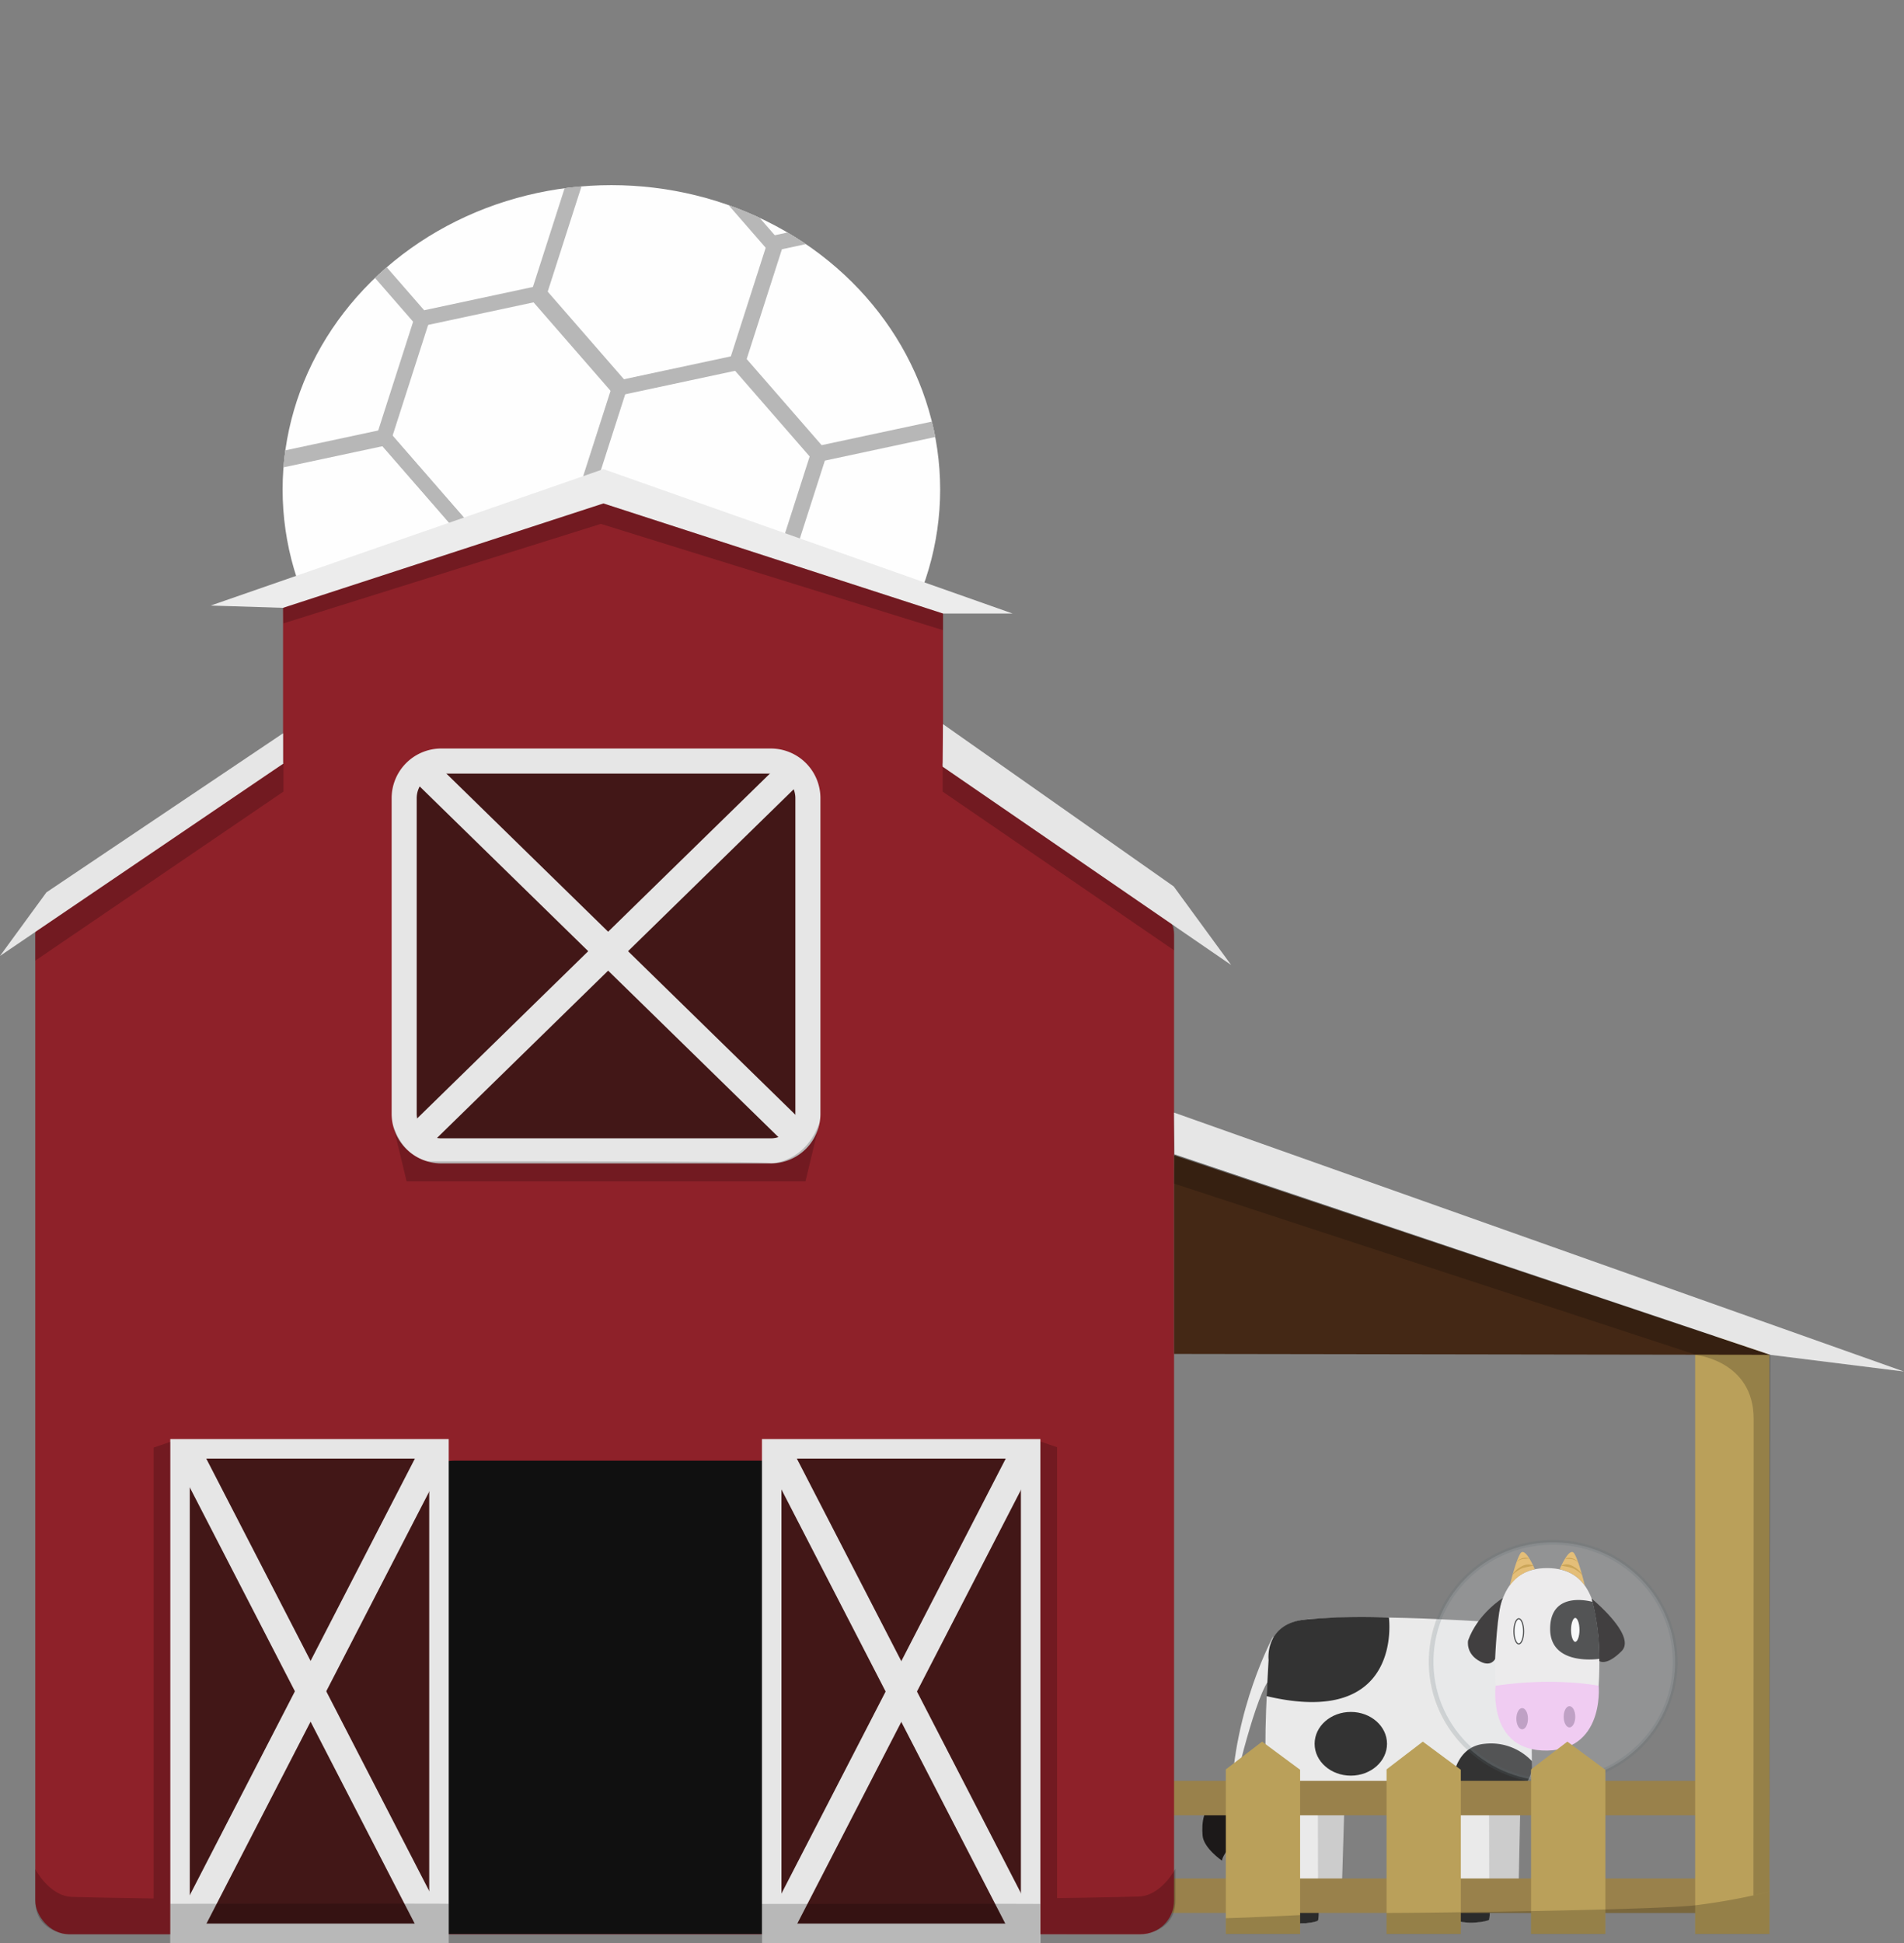 <svg xmlns="http://www.w3.org/2000/svg" xmlns:xlink="http://www.w3.org/1999/xlink" viewBox="0 0 683.83 697.85"><rect x="0" y="0" width="683.83" height="697.85" fill="#808080" stroke="none"/><defs><style>.cls-1,.cls-26,.cls-4{fill:none;}.cls-2{fill:#fefefe;}.cls-3{clip-path:url(#clip-path);}.cls-4{stroke:#b7b7b7;stroke-width:5.2px;}.cls-5{fill:#ccc;}.cls-6{fill:#eaeaea;}.cls-7{fill:#fff;stroke:#000;}.cls-14,.cls-18,.cls-26,.cls-7{stroke-miterlimit:10;}.cls-14,.cls-7{stroke-width:0.42px;}.cls-8{fill:#efeded;}.cls-9{fill:#e5b55e;}.cls-10{fill:#1c1919;}.cls-11{fill:#161616;}.cls-12{fill:#f4c6f4;}.cls-13{fill:#333;}.cls-14{fill:#fcfcfc;stroke:#333;}.cls-15{fill:#b791bc;}.cls-16{fill:#2b2b2b;}.cls-17{fill:#c69636;}.cls-18{fill:#dfe5e8;stroke:#5b6970;stroke-width:1.68px;opacity:0.19;}.cls-19{fill:#99814b;}.cls-20{fill:#baa05a;}.cls-21{opacity:0.2;}.cls-22{fill:#8e2129;}.cls-23{fill:#101010;}.cls-24{fill:#421717;}.cls-25{fill:#e6e6e6;}.cls-26{stroke:#e6e6e6;stroke-width:10px;}.cls-27{fill:#ececec;}.cls-28{fill:#442815;}</style><clipPath id="clip-path" transform="translate(-206.17 -114.44)"><ellipse class="cls-1" cx="425.75" cy="290.25" rx="118.08" ry="109.31"/></clipPath></defs><title>Farm lvl 2</title><g id="Layer_1" data-name="Layer 1"><ellipse class="cls-2" cx="219.58" cy="175.8" rx="118.08" ry="109.31"/><g class="cls-3"><polygon class="cls-4" points="81.3 208.73 38.84 217.81 25.28 260.07 54.17 293.26 96.62 284.18 110.19 241.91 81.3 208.73"/><polygon class="cls-4" points="153.21 232.59 110.76 241.67 97.19 283.94 126.08 317.12 168.54 308.04 182.1 265.78 153.21 232.59"/><polygon class="cls-4" points="137.83 156.83 95.37 165.91 81.81 208.18 110.7 241.37 153.15 232.29 166.72 190.02 137.83 156.83"/><polygon class="cls-4" points="65.88 132.82 23.43 141.9 9.86 184.16 38.75 217.35 81.2 208.27 94.77 166 65.88 132.82"/><polygon class="cls-4" points="208.43 181.54 165.97 190.62 152.41 232.88 181.3 266.07 223.75 256.99 237.31 214.72 208.43 181.54"/><polygon class="cls-4" points="193.88 105.44 151.43 114.52 137.86 156.79 166.75 189.97 209.21 180.9 222.77 138.63 193.88 105.44"/><polygon class="cls-4" points="122.63 82 80.17 91.08 66.61 133.35 95.5 166.53 137.95 157.46 151.52 115.19 122.63 82"/><polygon class="cls-4" points="178.51 29.75 136.05 38.82 122.49 81.09 151.38 114.28 193.83 105.2 207.4 62.93 178.51 29.75"/><polygon class="cls-4" points="249.11 54.95 206.66 64.03 193.09 106.3 221.98 139.49 264.44 130.41 278 88.14 249.11 54.95"/><polygon class="cls-4" points="264.83 130.14 222.38 139.22 208.81 181.49 237.7 214.67 280.16 205.59 293.72 163.33 264.83 130.14"/><polygon class="cls-4" points="280.13 205.45 237.67 214.53 224.11 256.79 253 289.98 295.45 280.9 309.02 238.63 280.13 205.45"/><polygon class="cls-4" points="336.69 154.11 294.24 163.19 280.67 205.45 309.56 238.64 352.02 229.56 365.58 187.29 336.69 154.11"/><polygon class="cls-4" points="408.48 178.12 366.03 187.2 352.46 229.47 381.35 262.65 423.81 253.57 437.37 211.31 408.48 178.12"/><polygon class="cls-4" points="321.27 78.2 278.82 87.28 265.25 129.54 294.14 162.73 336.6 153.65 350.16 111.39 321.27 78.2"/><polygon class="cls-4" points="393.07 102.25 350.62 111.33 337.05 153.59 365.94 186.78 408.4 177.7 421.96 135.43 393.07 102.25"/><polygon class="cls-4" points="304.2 2.86 261.75 11.94 248.18 54.21 277.07 87.39 319.53 78.32 333.09 36.05 304.2 2.86"/></g><path class="cls-5" d="M752.33,756.68l-.86,40.87a14,14,0,0,1-12.13.69l1.38-39.87S747.65,751.52,752.33,756.68Z" transform="translate(-206.17 -114.44)"/><path class="cls-5" d="M689.23,756,688,796.16a15.49,15.49,0,0,1-12.13,0l1.73-38.49S684.55,750.83,689.23,756Z" transform="translate(-206.17 -114.44)"/><path class="cls-6" d="M746.38,697.32s-42-3.36-69.38-1.44c0,0-14.22-.08-15,12.08-2.23,33.64-1,40.59-1,40.59s-1.85,11.83,15.83,11.83c17.46,0,9,.17,62.07-.15,0,0,17.72,1.39,17.44-13.17s1-38.86,1-38.86S758.88,697.77,746.38,697.32Z" transform="translate(-206.17 -114.44)"/><path class="cls-7" d="M762.05,676.72" transform="translate(-206.17 -114.44)"/><path class="cls-8" d="M780.6,710.17c0,18-1.74,32.6-18.73,32.6-18,0-18.67-14.6-18.72-32.6s2.7-32.65,18.72-32.59S780.6,692.17,780.6,710.17Z" transform="translate(-206.17 -114.44)"/><path class="cls-9" d="M766.33,678a14.4,14.4,0,0,1,9.06,5.9s-2.07-8.76-3.81-11.54S766.33,678,766.33,678Z" transform="translate(-206.17 -114.44)"/><path class="cls-10" d="M777.79,688.52s16.33,13.33,10.78,18.88-8,3.55-8,3.55A88.21,88.21,0,0,0,777.79,688.52Z" transform="translate(-206.17 -114.44)"/><path class="cls-10" d="M745.92,688.33s-9,5.55-12.48,15.26c0,0-1,4.85,4.51,7.62,3.84,1.92,5.2-1,5.2-1S743.88,692.3,745.92,688.33Z" transform="translate(-206.17 -114.44)"/><path class="cls-11" d="M739.18,798.18c-1-.5-.24-6.07-.24-6.07,8,2.94,12.71,0,12.71,0a25.76,25.76,0,0,1,0,6.07C751.56,798.75,743.51,800.43,739.18,798.18Z" transform="translate(-206.17 -114.44)"/><path class="cls-11" d="M675.76,796.25c-1-.5-.24-6.07-.24-6.07,8,3,12.7,0,12.7,0a25.52,25.52,0,0,1,0,6.07C688.14,796.82,680.09,798.5,675.76,796.25Z" transform="translate(-206.17 -114.44)"/><path class="cls-6" d="M667.45,758.37s-1,43.34-.35,45.77c0,0,5.2,2.42,12.48,0l-.1-44.51S673.1,747.67,667.45,758.37Z" transform="translate(-206.17 -114.44)"/><path class="cls-6" d="M728.94,758s-1,43.34-.35,45.77c0,0,5.2,2.43,12.48,0l-.1-44.51S734.59,747.32,728.94,758Z" transform="translate(-206.17 -114.44)"/><path class="cls-6" d="M663.46,702.09s-14.27,26.11-15,58.36c0,0,7.59-34,13.17-42.3Z" transform="translate(-206.17 -114.44)"/><path class="cls-10" d="M643.64,759.76s5.2-3.82,10.75,1.73-8.67,16.29-9.36,21.15c0,0-6.59-4.51-6.94-9S638.09,763.57,643.64,759.76Z" transform="translate(-206.17 -114.44)"/><path class="cls-12" d="M780.33,719.83s-15.63-3.17-37,0c0,0-3,23.63,18.52,23.28C783.71,742.76,780.06,717,780.33,719.83Z" transform="translate(-206.17 -114.44)"/><path class="cls-13" d="M778.17,689.72s-15.26-4.51-15.26,9.71c0,13.52,17.69,10.74,17.69,10.74A83,83,0,0,0,778.17,689.72Z" transform="translate(-206.17 -114.44)"/><ellipse class="cls-14" cx="565.76" cy="585.33" rx="1.73" ry="4.51"/><ellipse class="cls-14" cx="545.48" cy="585.85" rx="1.73" ry="4.51"/><ellipse class="cls-15" cx="563.68" cy="616.54" rx="2.08" ry="3.81"/><ellipse class="cls-15" cx="546.69" cy="617.23" rx="2.08" ry="3.81"/><path class="cls-13" d="M756.35,746.9a20.15,20.15,0,0,0-17-6.21c-11.1,1-12.62,14.59-11,19.6l12.72-.06S757.4,760.29,756.35,746.9Z" transform="translate(-206.17 -114.44)"/><ellipse class="cls-13" cx="485.15" cy="626.24" rx="13" ry="11.44"/><path class="cls-13" d="M705,695.36s5.41,39.86-43.93,28.2l.72-13s-1.59-13.09,13.36-14.52A229.23,229.23,0,0,1,705,695.36Z" transform="translate(-206.17 -114.44)"/><path class="cls-16" d="M728.59,803.79c-1-.5-.24-6.07-.24-6.07,8,2.95,12.71,0,12.71,0a25.76,25.76,0,0,1,0,6.07C741,804.36,732.92,806,728.59,803.79Z" transform="translate(-206.17 -114.44)"/><path class="cls-16" d="M667.13,804.07c-1-.5-.23-6.07-.23-6.07,8,3,12.7,0,12.7,0a25.52,25.52,0,0,1,0,6.07C679.52,804.65,671.47,806.33,667.13,804.07Z" transform="translate(-206.17 -114.44)"/><path class="cls-17" d="M774.3,679.92a9.19,9.19,0,0,0-1.6-1.33,8.7,8.7,0,0,0-1.81-1,12.14,12.14,0,0,0-1.93-.49c-.65-.18-1.31-.23-2-.39v-.09a4.35,4.35,0,0,1,2.17-.36,5.17,5.17,0,0,1,2.08.72,9,9,0,0,1,3.2,2.84Z" transform="translate(-206.17 -114.44)"/><path class="cls-17" d="M773,675.64a4,4,0,0,0-2.16-1.23,10.4,10.4,0,0,0-1.24-.12c-.42,0-.84,0-1.28-.1v0a3.61,3.61,0,0,1,1.3-.28,3.74,3.74,0,0,1,1.32.22,3.82,3.82,0,0,1,2.11,1.53Z" transform="translate(-206.17 -114.44)"/><path class="cls-9" d="M757.4,678a14.36,14.36,0,0,0-9,5.9s2.07-8.76,3.8-11.54S757.4,678,757.4,678Z" transform="translate(-206.17 -114.44)"/><path class="cls-17" d="M749.36,679.87a9,9,0,0,1,3.2-2.84,5.16,5.16,0,0,1,2.09-.72,4.32,4.32,0,0,1,2.16.36v.09c-.72.16-1.38.21-2,.39a12.14,12.14,0,0,0-1.93.49,8.7,8.7,0,0,0-1.81,1,9.19,9.19,0,0,0-1.6,1.33Z" transform="translate(-206.17 -114.44)"/><path class="cls-17" d="M750.71,675.62a4.29,4.29,0,0,1,3.42-1.75,3.61,3.61,0,0,1,1.3.28v0c-.45.06-.87,0-1.29.1a10.4,10.4,0,0,0-1.24.12,4.07,4.07,0,0,0-2.16,1.23Z" transform="translate(-206.17 -114.44)"/><ellipse class="cls-18" cx="763.98" cy="711.25" rx="42.91" ry="43.83" transform="translate(-172.41 1342.67) rotate(-88.56)"/><rect class="cls-19" x="383.03" y="639.54" width="252.47" height="12.37"/><rect class="cls-19" x="383.03" y="674.61" width="252.47" height="12.37"/><polygon class="cls-20" points="635.5 694.51 635.5 486.57 621.85 476.45 608.82 486.43 608.82 694.51 635.5 694.51"/><polygon class="cls-20" points="576.57 694.51 576.57 635.57 562.92 625.46 549.89 635.43 549.89 694.51 576.57 694.51"/><polygon class="cls-20" points="524.66 694.51 524.66 635.57 511.01 625.46 497.99 635.43 497.99 694.51 524.66 694.51"/><polygon class="cls-20" points="466.94 694.51 466.94 635.57 453.29 625.46 440.26 635.43 440.26 694.51 466.94 694.51"/><polygon class="cls-20" points="409.7 694.51 409.7 635.57 396.05 625.46 383.02 635.43 383.02 694.51 409.7 694.51"/><path class="cls-21" d="M841.67,793.78a225,225,0,0,1-26.68,4.9c-13.88,1.65-93.13,2.74-110.84,2.74V809h26.68v-7.54h25.22V809h26.68v-7.54H815V809h26.68Z" transform="translate(-206.17 -114.44)"/><path class="cls-21" d="M673.11,802.19s-19.9,1-26.68,1.13V809h26.68Z" transform="translate(-206.17 -114.44)"/><path class="cls-21" d="M615.87,804.11s-22.11.6-26.68.69V809h26.68Z" transform="translate(-206.17 -114.44)"/><rect class="cls-22" x="12.67" y="323.64" width="409" height="371" rx="12" ry="12"/><polygon class="cls-22" points="16.67 326.72 101.67 274.29 337.67 274.29 416.77 325.99 16.67 326.72"/><path class="cls-22" d="M307.83,387V332a11.71,11.71,0,0,1,8-11l103.12-35.1a12,12,0,0,1,6.88-.28L536,323.45a11.72,11.72,0,0,1,8.86,11.32V387A11.77,11.77,0,0,1,533,398.73H319.68A11.78,11.78,0,0,1,307.83,387Z" transform="translate(-206.17 -114.44)"/><path class="cls-23" d="M491.17,639H369.83a24.33,24.33,0,0,0-24.33,24.33s-6,145.67,0,145.67h170c6,4,0-145.67,0-145.67A24.33,24.33,0,0,0,491.17,639Z" transform="translate(-206.17 -114.44)"/><rect class="cls-24" x="64.67" y="520.3" width="93" height="174"/><path class="cls-25" d="M360.33,638.25v167h-86v-167h86m7-7h-100v181h100v-181Z" transform="translate(-206.17 -114.44)"/><rect class="cls-24" x="277.17" y="520.3" width="93" height="174"/><path class="cls-25" d="M572.83,638.25v167h-86v-167h86m7-7h-100v181h100v-181Z" transform="translate(-206.17 -114.44)"/><rect class="cls-24" x="145.17" y="273.3" width="145" height="140" rx="13.33" ry="13.33"/><path class="cls-25" d="M483,392.25a8.84,8.84,0,0,1,8.83,8.83V514.41a8.85,8.85,0,0,1-8.83,8.84H364.67a8.86,8.86,0,0,1-8.84-8.84V401.08a8.85,8.85,0,0,1,8.84-8.83H483m0-9H364.67a17.83,17.83,0,0,0-17.84,17.83V514.41a17.84,17.84,0,0,0,17.84,17.84H483a17.83,17.83,0,0,0,17.83-17.84V401.08A17.83,17.83,0,0,0,483,383.25Z" transform="translate(-206.17 -114.44)"/><line class="cls-26" x1="67.67" y1="692.47" x2="155.33" y2="522.47"/><line class="cls-26" x1="155.33" y1="692.3" x2="67.67" y2="522.3"/><line class="cls-26" x1="279.83" y1="692.55" x2="367.5" y2="522.55"/><line class="cls-26" x1="367.5" y1="692.39" x2="279.83" y2="522.39"/><line class="cls-26" x1="150" y1="408.47" x2="283.33" y2="278.14"/><line class="cls-26" x1="286.83" y1="408.47" x2="153.5" y2="278.14"/><polygon class="cls-25" points="101.67 274.29 0 343.3 16.67 320.47 101.67 263.34 101.67 274.29"/><path class="cls-25" d="M543.83,388.73" transform="translate(-206.17 -114.44)"/><polygon class="cls-25" points="338.67 260.05 421.55 318.35 442.17 346.55 338.55 275.35 338.67 260.05"/><polygon class="cls-27" points="101.67 218.29 216.72 180.8 338.67 220.33 363.67 220.33 216.72 168.47 75.67 217.47 101.67 218.29"/><path class="cls-21" d="M307.67,388.58" transform="translate(-206.17 -114.44)"/><polygon class="cls-21" points="101.79 274.29 12.67 334.7 12.67 344.99 101.79 284.29 101.79 274.29"/><polygon class="cls-21" points="421.67 332.47 421.67 341.29 338.55 284.29 338.55 275.35 421.67 332.47"/><polygon class="cls-21" points="101.67 218.29 216.72 180.8 338.67 220.33 338.67 226.31 215.79 188.14 101.79 223.87 101.67 218.29"/><path class="cls-21" d="M347.1,517.49s2.48,11.63,12.57,14c0,0,123.48-.12,123.33.72,0,0,12.33,0,17.56-14.76l-5.1,21.26H352.21Z" transform="translate(-206.17 -114.44)"/><path class="cls-21" d="M218.83,785.67s5,9.75,13.25,10,29.25.56,29.25.56V634.31l6-2.06V809.08h-36.5s-12-.42-12-12Z" transform="translate(-206.17 -114.44)"/><path class="cls-21" d="M267.33,798.14s100-.11,100,0v14.11h-100Z" transform="translate(-206.17 -114.44)"/><path class="cls-21" d="M479.74,798.19s100-.11,100,0v14.1h-100Z" transform="translate(-206.17 -114.44)"/><path d="M521.33,823.25" transform="translate(-206.17 -114.44)"/><path class="cls-21" d="M628.33,785.54s-5,9.75-13.25,10-29.25.57-29.25.57V634.18l-6-2.06V809h36.5s12-.42,12-12Z" transform="translate(-206.17 -114.44)"/></g><g id="Layer_2" data-name="Layer 2"><polygon class="cls-28" points="421.67 486.23 635.83 486.56 421.67 414.89 421.67 486.23"/><polygon class="cls-25" points="421.67 399.56 683.83 492.56 635.83 486.56 421.83 414.56 421.67 399.56"/></g><g id="Layer_3" data-name="Layer 3"><polygon class="cls-21" points="421.83 414.56 635.83 486.56 608.82 486.43 421.67 425.06 421.83 414.56"/><path class="cls-21" d="M815,601s21,2,21,23-.08,171.12-.08,171.12l5.75-1.34L842,601Z" transform="translate(-206.17 -114.44)"/></g></svg>